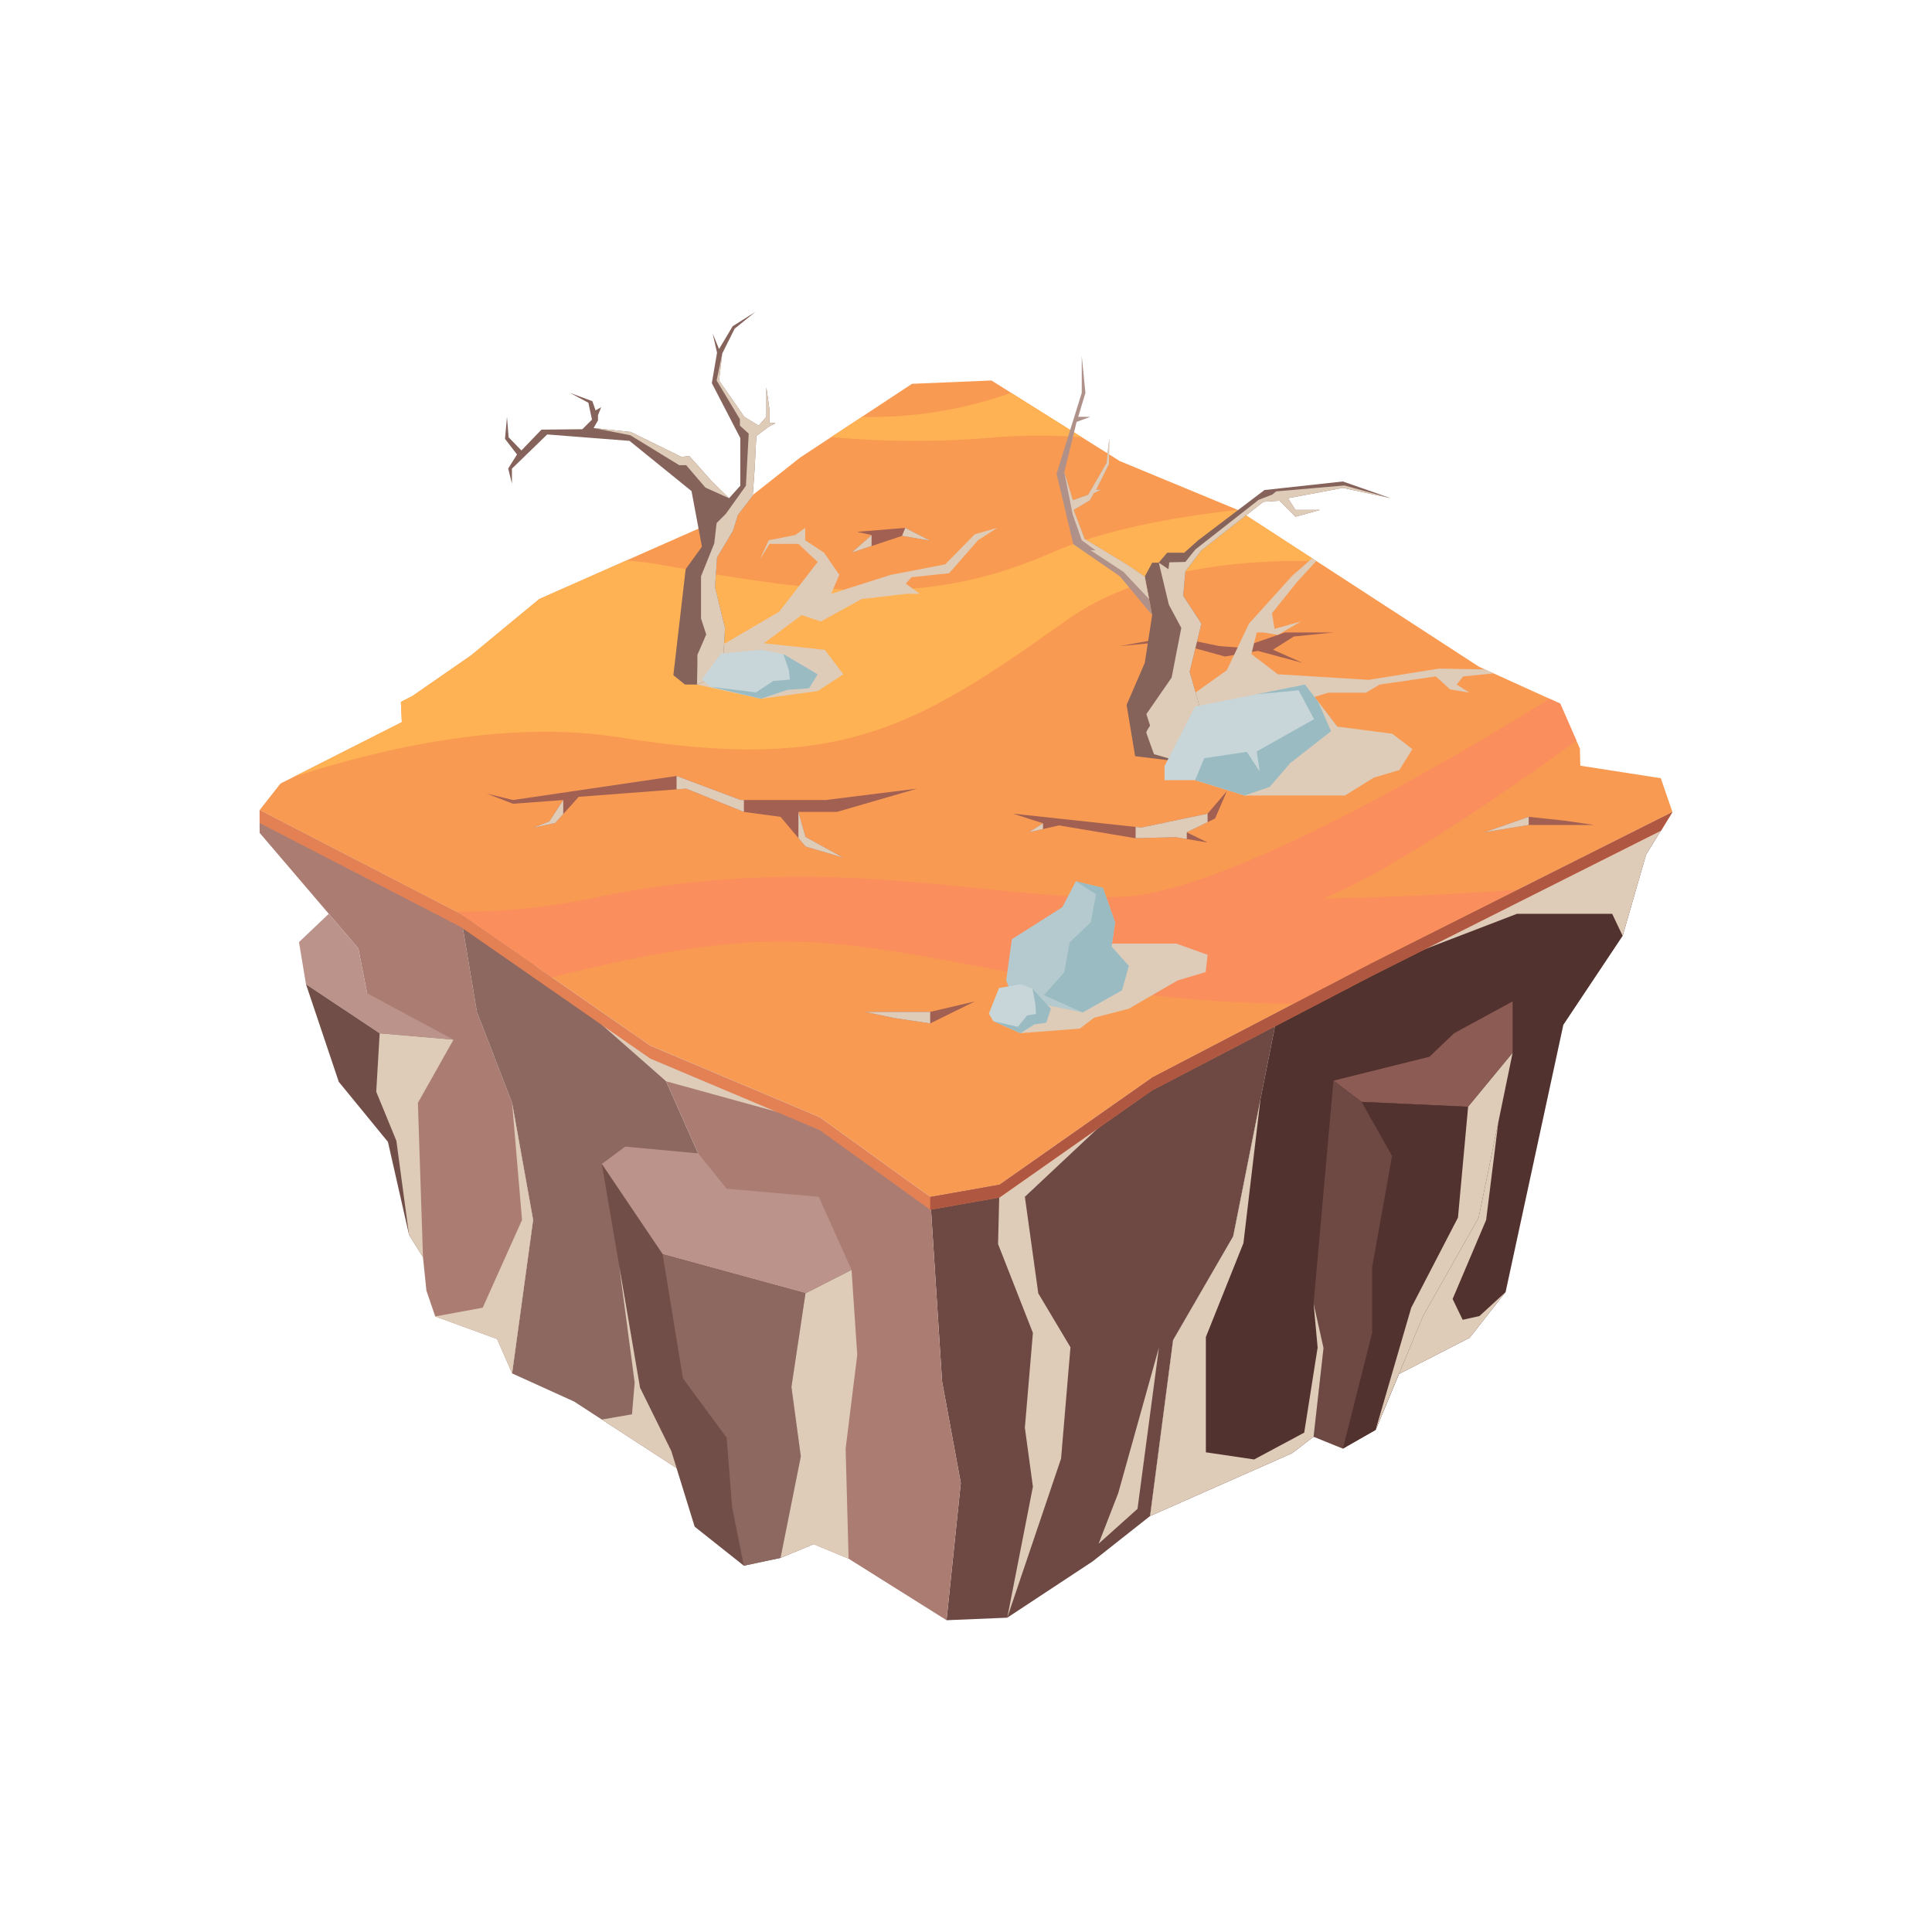 <svg xmlns="http://www.w3.org/2000/svg" viewBox="0 0 1000 1000"><defs><style>.cls-1{isolation:isolate;}.cls-2{fill:#6e4944;}.cls-3{fill:#52322f;}.cls-4{fill:#ab7d72;}.cls-5{fill:#8d6861;}.cls-6{fill:#bb938a;}.cls-7{fill:#714f48;}.cls-8{fill:#8c5b54;}.cls-9{fill:#f99a52;}.cls-10{fill:#a16052;}.cls-11,.cls-16{fill:#decbb8;}.cls-11{mix-blend-mode:multiply;}.cls-12{fill:#ffb254;}.cls-13{fill:#fa8e5c;}.cls-14{fill:#85635b;}.cls-15{fill:#b09189;}.cls-17{fill:#c8d6d9;}.cls-18{fill:#9bbbc2;}.cls-19{fill:#b4cacf;}.cls-20{fill:#e38154;}.cls-21{fill:#b05741;}</style></defs><g class="cls-1"><g id="_Layer_" data-name="&lt;Layer&gt;"><polygon class="cls-2" points="596.36 557.64 517.36 613.1 481.47 619.46 487.62 715.07 497.31 767.59 489.93 838.62 521.35 837.32 565.53 808.19 595.28 784.7 607.19 693.66 638.3 639.93 661.41 523.75 596.36 557.64"/><polygon class="cls-3" points="779.29 668.78 809.18 530.46 839.88 484.4 852 442.39 865.62 420.25 709.71 498.59 661.41 523.75 638.3 639.93 607.19 693.66 595.28 784.7 668.73 752.22 718.92 713.85 760.67 692.45 779.29 668.78"/><polygon class="cls-4" points="265.06 710.87 257.27 693.08 225.28 681.38 220.71 668.04 210.49 568.43 191.91 523.75 185.45 490.87 134.38 431.08 134.38 419.29 238.33 472.99 246.85 523.75 265.06 570.85 275.94 631.45 265.06 710.87"/><polygon class="cls-5" points="265.06 710.87 297.16 725.44 392.62 787.48 362.39 672.65 361.34 596.99 336.55 541.19 238.33 472.99 246.85 523.75 265.06 570.85 275.94 631.45 265.06 710.87"/><polygon class="cls-4" points="392.62 787.48 439.23 806.78 489.93 838.62 497.31 767.59 487.62 715.07 481.47 619.46 424.26 578.22 336.55 541.19 361.34 596.99 362.39 672.65 392.62 787.48"/><polygon class="cls-6" points="361.34 596.99 323.61 593.48 311.49 602.48 343 649.23 416.93 669.42 440.76 657.3 423.79 619.46 376.12 615.29 361.34 596.99"/><polygon class="cls-7" points="416.93 669.42 343 649.23 311.49 602.48 331.28 718.3 347.44 751.02 359.56 790.21 385.01 810.41 404 806.37 421.12 799.28 440.76 657.3 416.93 669.42"/><polygon class="cls-5" points="343 649.23 353.5 713.46 376.12 744.16 378.95 780.11 385.01 810.41 404 806.37 414.5 753.85 409.65 717.9 416.93 669.42 343 649.23"/><polygon class="cls-8" points="690.21 559.35 739.9 546.97 752.62 534.8 782.92 518.34 782.92 544.97 759.89 572.87 704.75 570.34 690.21 559.35"/><polygon class="cls-2" points="704.75 570.34 690.21 559.35 679.91 674.67 685.06 697.7 679.91 743.68 695.06 749.81 712.02 740.12 736.57 681.19 765.35 630.23 782.92 544.97 759.89 572.87 704.75 570.34"/><polygon class="cls-3" points="710.21 689.91 695.06 749.81 712.02 740.12 736.57 681.19 765.35 630.23 782.92 544.97 759.89 572.87 704.75 570.34 720.51 598.32 710.21 655.89 710.21 689.91"/><polygon class="cls-6" points="170.17 472.99 154.75 487.64 158.38 509.45 196.52 534.83 234.73 538.13 190.02 514.11 185.45 490.87 170.17 472.99"/><polygon class="cls-7" points="208.88 548.63 234.73 538.13 196.52 534.83 158.38 509.45 175.35 559.95 200.8 591.05 211.71 639.13 218.94 650.72 210.49 568.43 208.88 548.63"/><polygon class="cls-9" points="134.38 419.29 145.18 405.56 207.99 373.79 207.5 363.31 213.4 360.29 243.81 339.23 279.11 310.06 375.26 267.54 414.21 236.79 472.06 198.66 513.18 196.94 579.56 238.63 640.58 263.9 765.54 345.11 807.56 364.19 817.76 387.47 817.96 396.32 859.64 402.8 865.62 420.25 709.71 498.59 596.36 557.64 517.36 613.1 481.47 619.46 424.26 578.22 336.55 541.19 238.33 472.99 134.38 419.29"/><polygon class="cls-10" points="631.11 334.42 607.04 329.44 579.66 334.42 605.38 331.93 634.02 339.81 651.03 336.9 674.27 343.13 658.91 336.28 669.7 329.44 690.21 327.36 665.14 327.36 642.32 335.25 631.11 334.42"/><polygon class="cls-11" points="596.36 557.64 530.47 619.46 537.41 669.42 554.07 697.34 549.21 754.95 521.35 837.32 534.63 769.52 530.47 738.99 534.63 689.91 516.59 643.9 517.36 613.1 596.36 557.64"/><polygon class="cls-11" points="652.4 569.04 643.6 643.44 624.16 692.02 624.16 751.71 649.15 755.41 675.06 741.53 682 697.48 679.91 674.67 685.06 697.7 679.91 743.68 668.73 752.22 595.28 784.7 607.19 693.66 638.3 639.93 652.4 569.04"/><polygon class="cls-11" points="775.53 580.83 769.22 631.45 751.87 672.36 757.07 683.12 765.75 681.19 779.29 668.78 760.67 692.45 724.06 711.22 736.57 681.19 765.35 630.23 775.53 580.83"/><polygon class="cls-11" points="685.06 511.43 785.18 472.99 834.46 472.99 839.88 484.4 852 442.39 865.62 420.25 685.06 511.43"/><polygon class="cls-11" points="759.89 572.87 754.64 630.23 730.45 676.87 712.02 740.12 736.57 681.19 765.35 630.23 782.92 544.97 759.89 572.87"/><polygon class="cls-11" points="416.93 669.42 409.65 717.9 414.5 753.85 404 806.37 421.12 799.28 439.23 806.78 437.7 749.81 443.71 701.28 440.76 657.3 416.93 669.42"/><polygon class="cls-11" points="265.06 570.85 270.2 631.45 249.85 676.87 225.28 681.38 257.27 693.08 265.06 710.87 275.94 631.45 265.06 570.85"/><polygon class="cls-11" points="196.52 534.83 194.74 565.08 205.16 590.46 211.71 639.13 218.94 650.72 216.3 570.85 234.73 538.13 196.52 534.83"/><polygon class="cls-11" points="424.26 578.22 336.55 541.19 275.94 499.1 344.76 559.67 421.5 580.83 481.46 619.46 424.26 578.22"/><polygon class="cls-11" points="599.87 697.48 588.77 780.98 568.64 799.02 578.82 772.76 599.87 697.48"/><polygon class="cls-11" points="320.5 655.22 331.28 718.3 347.44 751.02 350.19 759.9 311.49 734.75 327.12 732.04 328.5 715.62 320.5 655.22"/><path class="cls-12" d="M513.26,226.53a285,285,0,0,1,46.65-.24l-36.53-22.94a217,217,0,0,1-77.31,12.44l-15.85,10.45A480.38,480.38,0,0,0,513.26,226.53Z"/><path class="cls-13" d="M556.47,509.45a681.74,681.74,0,0,0,113.07,10.07l40.17-20.93,75.79-38.08C728.25,464.73,685.06,465,685.06,465c35.72-14.33,97.2-57.14,130.92-81.58l-8.42-19.22L802,361.67c-49.26,30.61-168.16,101-222.35,102.55-69.3,2-151.63-24.93-273.46.77a333.55,333.55,0,0,1-70,6.88l2.15,1.12,47.34,32.87C409.14,475.09,431.88,487.21,556.47,509.45Z"/><path class="cls-12" d="M321.14,381.72c113.63,18.41,152.7-5,230.72-60.58,35.8-25.53,85.81-31.62,129.45-30.77l-40.69-26.44c-32.5,3.57-68.8,10.12-96.23,22.14-63.91,28-116.19,21.79-201.39,6.43-6.6-1.18-12.75-1.91-18.68-2.44l-45.21,20-35.3,29.17L213.4,360.29l-5.9,3,.49,10.48L152.25,402C201.43,386.09,264.58,372.56,321.14,381.72Z"/><polygon class="cls-11" points="360.77 341.51 403.3 316.61 423.22 290.88 413.26 281.51 398.32 281.51 393.27 289.64 397.9 279.64 411.6 276.94 416.78 273.21 416.78 279.64 426.54 286.07 434.42 297.52 430.22 307.36 461.09 297.52 489.2 292.13 504.55 276.53 516.17 273.21 506.21 279.64 491.27 296.69 471.77 298.77 468.86 302.09 476.06 307.36 469.28 307.36 445.94 310.07 424.88 321.69 414.92 318.37 395.42 332.96 426.95 336.35 436.5 349.01 423.22 357.69 393.89 361.67 360.77 354.33 360.77 341.51"/><path class="cls-11" d="M743.15,350.12l7.47,6.74,10,1.66-6.64-4.19,3.32-4.21s7.72-.79,15.82-1.58l-4.53-2.06-23.74-.41-36.51,5.81L661.41,349l-13.7-10.45,2.78-11.2h3.45l7.47,1.29,12-7-13.69,3.84-1.34-8.09,13-16.18,9.95-10.89L679.16,289l-10.29,9-22.4,24.79L635,346.9l-28.59,20.34,44.07,2.49,37.12-11.21h19.44l7.06-4.19Z"/><polygon class="cls-10" points="265.53 414.09 350.19 401.64 383.38 414.09 427.37 414.09 474.67 408.2 433.18 420.25 413.26 420.25 416.93 433.18 436.5 443.96 416.93 438.15 404 422.8 385.04 420.25 355.16 408.2 299.56 412.43 287.39 425.98 275.94 428.47 284.34 425.15 291.54 414.09 265.53 416.02 251.98 410.77 265.53 414.09"/><polygon class="cls-10" points="524.3 421.14 590.75 428.33 625.05 421.14 635.01 409.52 628.93 423.66 614.27 430.8 625.05 436.08 608.46 433.31 587.79 433.87 548.14 427.23 532.52 430.8 539.85 426.12 524.3 421.14"/><polygon class="cls-10" points="440.76 286.07 466.9 277.36 481.42 279.85 468.56 273.21 443.66 275.28 451.13 276.94 440.76 286.07"/><polygon class="cls-10" points="447.56 523.75 481.46 523.75 504.55 518.34 481.47 529.72 463.05 526.96 447.56 523.75"/><polygon class="cls-10" points="825.17 427.01 791.27 427.01 768.19 430.82 791.26 422.8 809.68 424.75 825.17 427.01"/><polygon class="cls-14" points="348.53 349.49 354.89 294.62 363.32 282.96 357.93 254.19 325.84 228.19 283.24 224.87 264.98 242.57 264.98 250.32 263.04 242.5 267.61 235.24 261.38 227.15 262.42 215.77 263.25 226.32 269.89 233.16 280.26 222.38 301.43 222.17 306.41 217.19 304.54 208.47 295 203.35 306.61 207.65 308.27 212.42 311.18 210.76 309.52 214.91 309.52 217.6 307.24 221.55 326.53 223.62 352.67 236.48 356.82 236.07 368.65 249.35 377.36 257.86 383.17 251.42 383.17 226.73 368.44 198.31 371.14 182.54 368.86 172.58 372.18 180.67 379.23 168.85 391.06 161.38 380.27 170.09 373.84 182.95 372.18 196.94 385.25 215.77 392.72 220.3 396.66 215.77 396.66 200.38 398.32 212.21 398.32 218.85 401.43 219.06 398.11 220.72 391.47 225.69 390.64 242.09 389.61 256.61 381.93 266.57 379.44 274.66 371.14 288.56 370.1 303.92 375.29 325.08 373.84 348.94 360.77 354.33 354.54 354.33 348.53 349.49"/><polygon class="cls-14" points="587.54 391.4 583.12 364.85 592.52 343.13 596.36 318.37 592.52 298.45 596.36 291.26 599.71 291.26 604.14 286.07 612.99 286.07 620.19 279.64 654.49 253.64 695.06 249.21 719.78 257.86 695.06 252.53 666.66 257.86 670.53 263.93 683.26 263.93 670.53 267.47 662.24 259.17 653.94 259.72 621.85 284.9 613.55 295.69 612.44 308.41 621.85 322.8 615.76 347.69 624.61 378.68 610.23 394.17 587.54 391.4"/><polygon class="cls-15" points="596.36 318.37 579.66 298.31 555.53 281.65 546.88 245.2 559.91 203.35 559.91 184.2 561.82 203.35 558.08 215.77 564.3 215.77 557.25 218.36 550.89 244.37 555.31 258.89 563.2 256.13 572.74 239.67 574.13 227.22 573.99 240.22 567.35 253.5 569.7 253.5 566.1 255.3 564.17 258.89 555.73 263.93 561.4 278.95 583.12 292.09 592.52 298.45 596.36 318.37"/><path class="cls-11" d="M615.76,347.69l6.09-24.89-9.41-14.39,1.11-12.72,8.3-10.79,32.09-25.18,8.3-.55,8.29,8.3,12.73-3.54H670.53l-3.87-6.08,28.4-5.32,24.72,5.32-23.93-6.57-35.27,3.05L658.49,256l-7,2.7-32.79,25.72-5.18,6.43-8.3.21-.42,3.53-5-3.32L605,313l6.43,12-5,25.73-13.07,18.88,1.93,6s-2.14,2.91-1.93,3.74,3.94,11,3.94,11l12.94,3.74,14.38-15.49Z"/><polygon class="cls-11" points="581.53 296.03 594.76 310.07 592.52 298.45 583.12 292.09 561.4 278.95 555.73 263.93 564.17 258.89 566.1 255.3 569.7 253.5 567.35 253.5 573.99 240.22 574.13 227.22 572.74 239.66 563.2 256.13 555.31 258.89 550.89 244.37 555.18 266.15 559.91 279.64 567 284.83 564.51 284.83 581.53 296.03"/><polygon class="cls-11" points="375.29 325.08 370.1 303.92 371.14 288.56 379.44 274.66 381.93 266.57 389.61 256.61 390.64 242.09 391.47 225.69 398.11 220.72 401.43 219.06 398.32 218.85 398.32 212.21 396.66 200.38 396.66 215.77 392.72 220.3 385.25 215.77 372.18 196.94 373.84 182.95 370.93 196.94 382.97 216.98 382.97 220.3 387.53 224.45 386.08 251.42 375.7 265.95 370.93 270.72 369.69 281.3 362.84 298.31 362.84 320.1 365.54 328.4 360.97 338.98 360.97 343.96 360.77 354.33 373.84 348.94 375.29 325.08"/><polygon class="cls-11" points="356.82 236.07 352.67 236.48 326.53 223.62 307.24 221.55 326.25 225.28 351.57 240.77 355.16 240.77 365.12 252.39 377.36 257.86 368.65 249.35 356.82 236.07"/><polygon class="cls-11" points="383.38 414.09 350.19 401.64 350.19 408.58 355.16 408.2 385.04 420.25 385.04 414.09 383.38 414.09"/><polygon class="cls-11" points="416.93 438.15 436.5 443.96 416.93 433.18 413.26 420.25 413.26 433.8 416.93 438.15"/><polygon class="cls-11" points="275.94 428.47 287.39 425.98 291.54 421.36 291.54 414.09 284.34 425.15 275.94 428.47"/><polygon class="cls-11" points="463.05 526.96 481.46 529.72 481.46 523.75 447.56 523.75 463.05 526.96"/><polygon class="cls-16" points="587.79 428.01 587.79 433.87 608.46 433.31 614.27 434.28 614.27 430.8 625.05 425.54 625.05 421.14 590.75 428.33 587.79 428.01"/><polygon class="cls-16" points="539.85 426.12 532.52 430.8 539.85 429.12 539.85 426.12"/><polygon class="cls-11" points="791.26 427.01 791.26 422.8 768.19 430.82 791.26 427.01"/><polygon class="cls-16" points="451.13 276.94 440.76 286.07 451.13 282.61 451.13 276.94"/><polygon class="cls-16" points="481.42 279.85 468.56 273.21 466.9 277.36 481.42 279.85"/><polygon class="cls-11" points="528.21 534.77 558.91 532.39 566.38 526.74 584.26 522.11 609.53 507.49 624.06 503.14 625.05 494.21 608.91 488.4 571.44 488.4 537.13 518.34 528.21 534.77"/><polygon class="cls-17" points="393.89 336.35 373.15 338.29 363.32 351.57 367.61 355.44 393.89 361.67 407.45 357.1 418.79 356.27 423.22 349.01 405.51 338.56 393.89 336.35"/><polygon class="cls-18" points="407.45 357.1 418.79 356.27 423.22 349.01 405.51 338.56 408.28 346.86 408.9 351.74 400.29 352.47 391.27 358.38 367.61 355.44 393.89 361.67 407.45 357.1"/><polygon class="cls-19" points="520.79 507.43 523.74 486.13 549.86 469.56 556.86 456.18 570.88 459.58 577.18 477.42 575.34 489.95 584.26 499.93 580.75 512.56 560.37 524.03 524.37 516.7 520.79 507.43"/><polygon class="cls-18" points="584.26 499.93 575.34 489.95 577.18 477.42 570.88 459.58 556.86 456.18 567.3 462.87 564.57 477.42 553.68 487.72 550.81 503.33 540.3 515.11 560.37 524.03 580.75 512.56 584.26 499.93"/><polygon class="cls-17" points="528.21 509.45 517.09 511.39 511.83 524.66 514.13 528.54 528.21 534.77 535.47 530.2 541.55 529.37 543.92 522.11 534.43 511.66 528.21 509.45"/><polygon class="cls-18" points="535.47 530.2 541.55 529.37 543.92 522.11 534.43 511.66 535.92 519.96 536.25 524.84 531.64 525.56 526.8 531.48 514.13 528.54 528.21 534.77 535.47 530.2"/><polygon class="cls-17" points="602.78 396.49 618.61 365.7 675.47 354.33 698.21 384.11 687.41 403.8 687.41 408.34 644.19 411.75 618.61 403.8 602.78 403.8 602.78 396.49"/><polygon class="cls-18" points="687.41 408.34 687.41 403.8 698.21 384.11 675.47 354.33 650.5 359.33 672.2 357.32 680.16 372.24 650.5 388.94 651.98 399.28 645.34 389.16 623.3 392.42 618.61 403.8 644.19 411.75 687.41 408.34"/><polygon class="cls-11" points="644.19 411.75 696.17 411.75 710.99 402.54 724.31 398.56 731.03 387.72 720.6 379.76 692.08 376.08 682.25 363.21 688.95 378.48 667.81 394.98 657.2 407.3 644.19 411.75"/><polygon class="cls-20" points="709.71 498.67 596.36 557.72 517.36 613.17 481.47 619.54 424.26 578.29 336.55 541.27 238.33 473.06 134.38 419.36 134.38 426 238.33 479.7 336.55 547.91 424.26 584.93 481.47 626.17 517.36 619.81 596.36 564.36 709.71 505.31 859.71 429.94 865.62 420.33 709.71 498.67"/><polygon class="cls-21" points="596.36 564.36 709.71 505.31 859.71 429.94 865.62 420.33 709.71 498.67 596.36 557.72 517.36 613.17 481.47 619.54 481.47 626.17 517.36 619.81 596.36 564.36"/></g></g></svg>